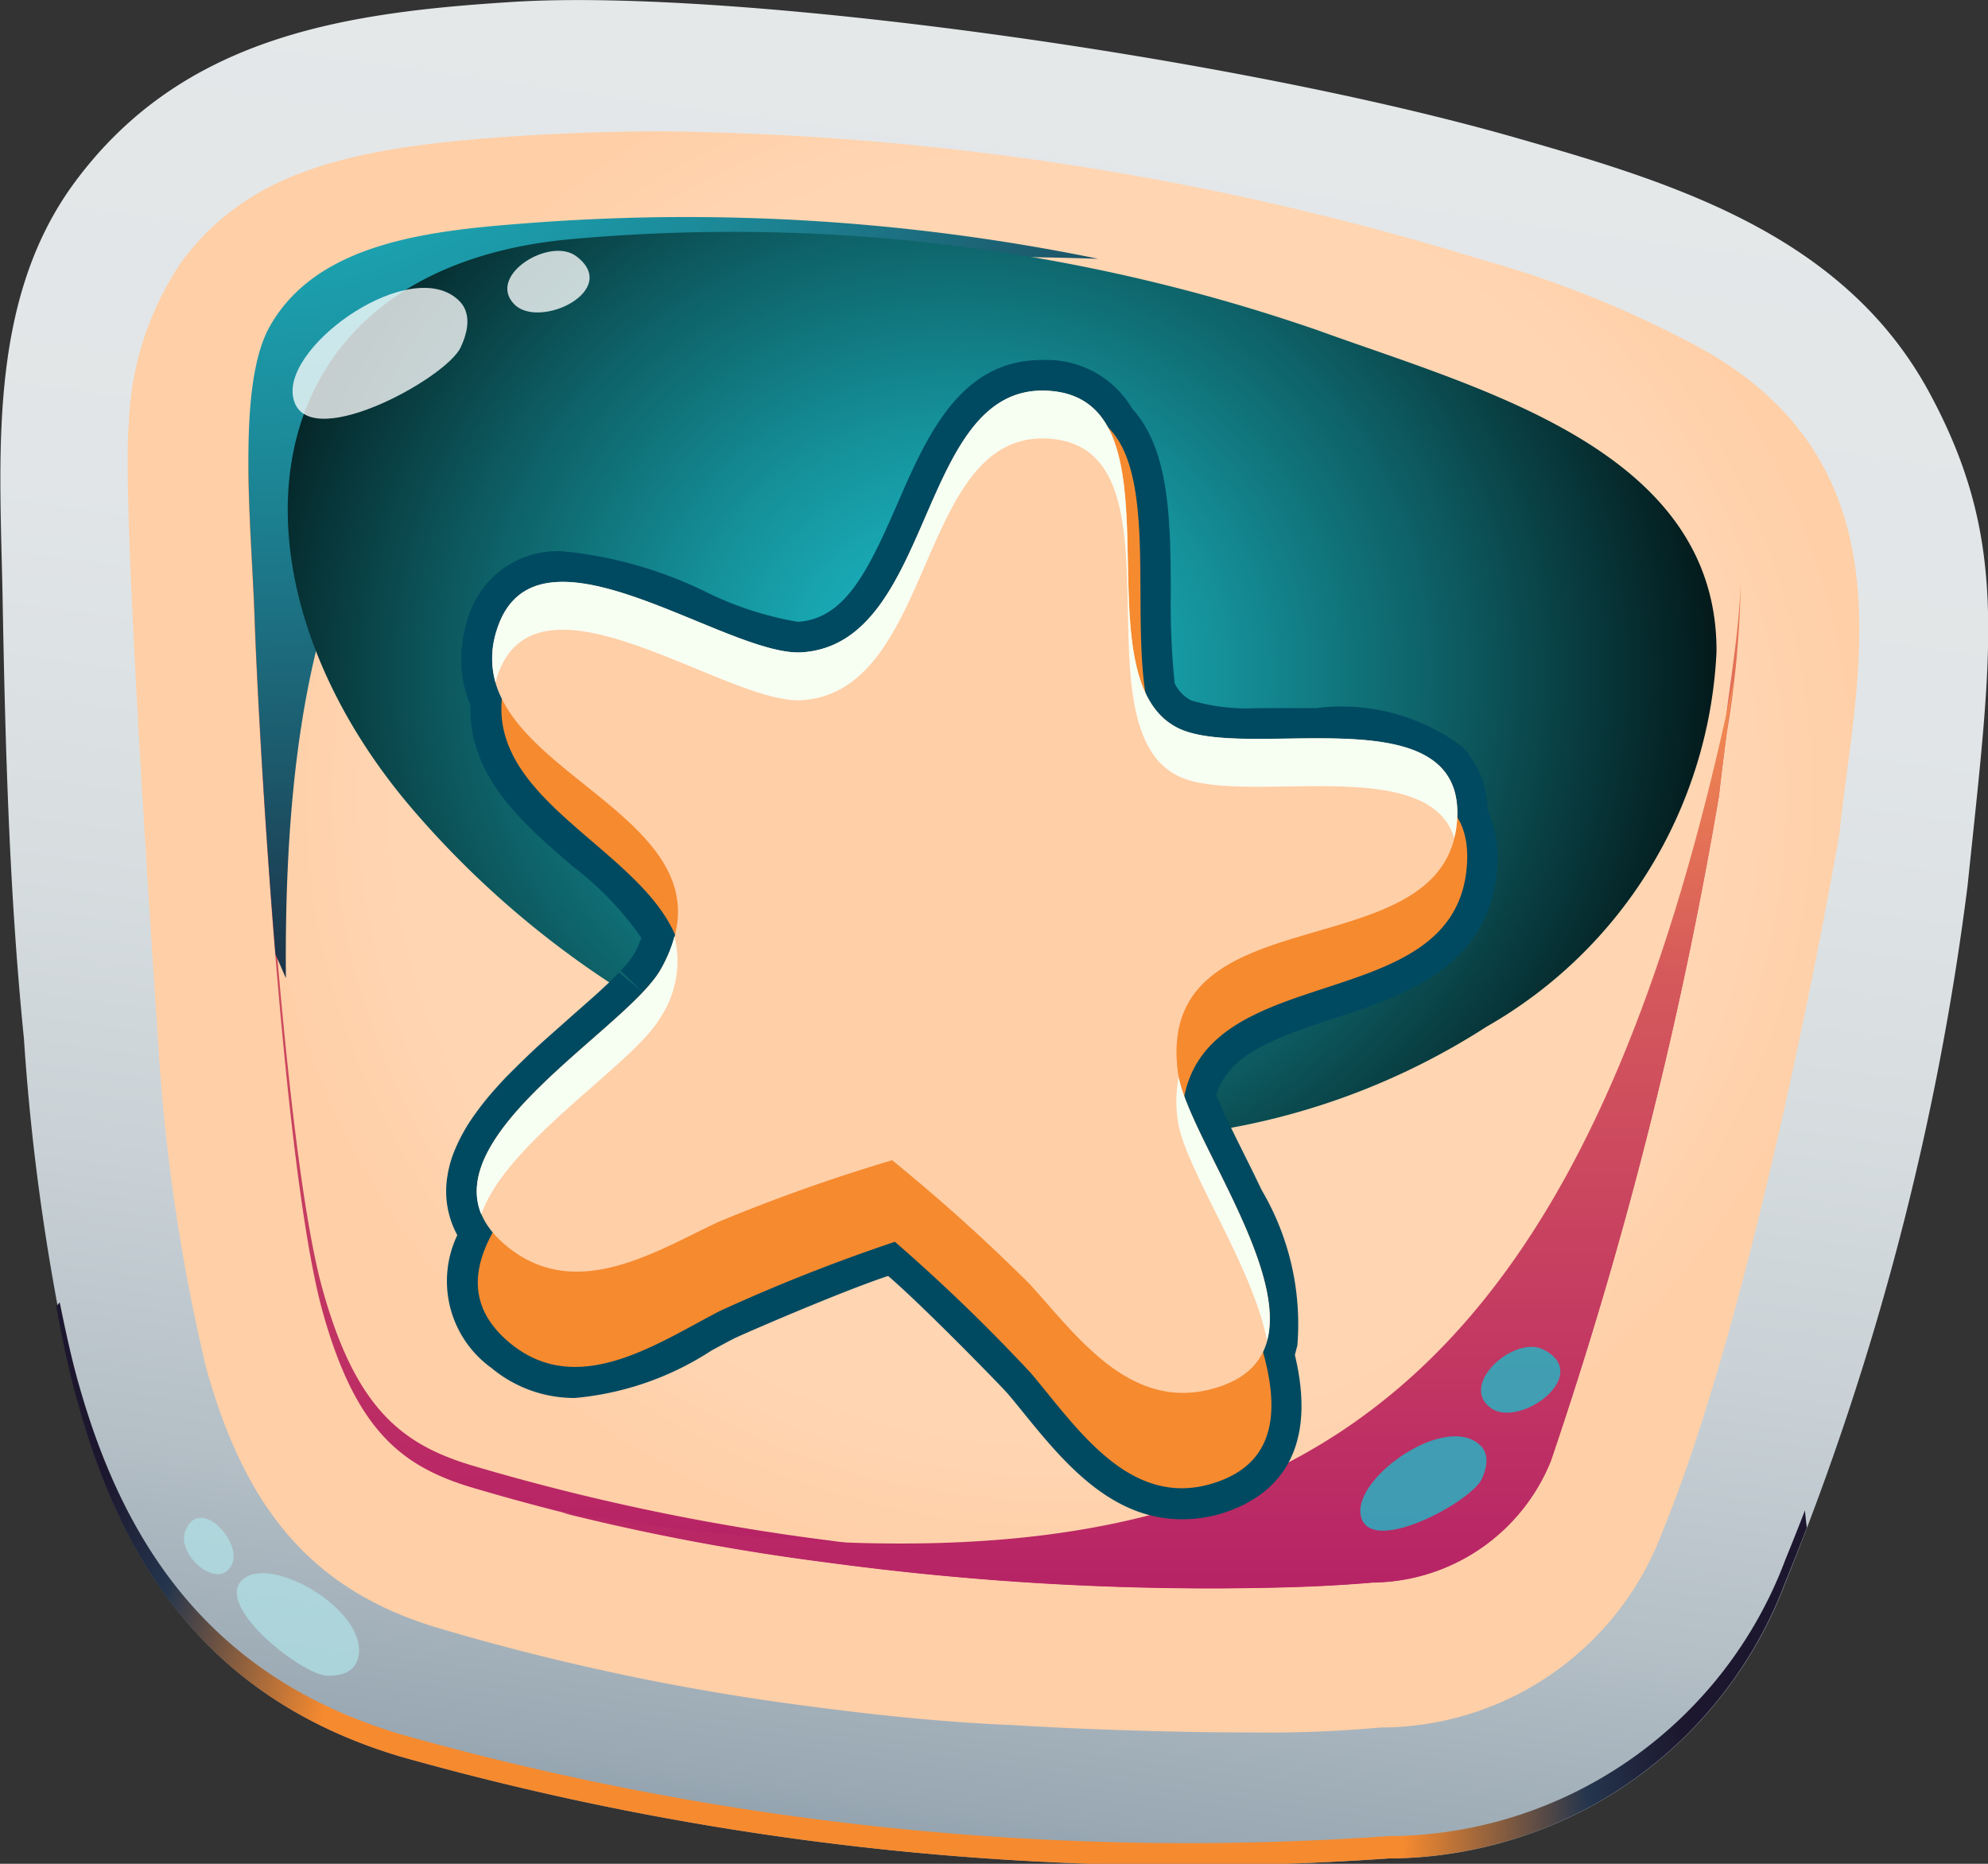 <svg xmlns="http://www.w3.org/2000/svg" xmlns:xlink="http://www.w3.org/1999/xlink" width="32" height="30" viewBox="0 0 32 30">
  <rect x="0" y="0" width="32" height="30" fill="#333333" stroke="none"/>
  <defs>
    <linearGradient id="linear-gradient" x1="0.541" y1="0.04" x2="0.378" y2="1.126" gradientUnits="objectBoundingBox">
      <stop offset="0" stop-color="#e4e8e9"/>
      <stop offset="0.267" stop-color="#e1e5e7"/>
      <stop offset="0.442" stop-color="#d8dee0"/>
      <stop offset="0.591" stop-color="#c9d1d6"/>
      <stop offset="0.725" stop-color="#b4bfc6"/>
      <stop offset="0.849" stop-color="#99a8b3"/>
      <stop offset="0.964" stop-color="#778c9b"/>
      <stop offset="1" stop-color="#6c8293"/>
    </linearGradient>
    <radialGradient id="radial-gradient" cx="0.37" cy="0.924" r="1.492" gradientTransform="translate(0.341) scale(0.317 1)" gradientUnits="objectBoundingBox">
      <stop offset="0" stop-color="#f68a2f"/>
      <stop offset="0.11" stop-color="#f68a2f"/>
      <stop offset="0.267" stop-color="#f68a2f"/>
      <stop offset="0.452" stop-color="#f68a2f"/>
      <stop offset="0.659" stop-color="#f68a2f"/>
      <stop offset="0.882" stop-color="#24354d"/>
      <stop offset="1" stop-color="#1c172e"/>
    </radialGradient>
    <radialGradient id="radial-gradient-2" cx="0.532" cy="0.414" r="0.824" gradientTransform="translate(0.043) scale(0.915 1)" gradientUnits="objectBoundingBox">
      <stop offset="0" stop-color="#fff3ea"/>
      <stop offset="0.224" stop-color="#ffd5b2"/>
      <stop offset="0.371" stop-color="#ffd5b2"/>
      <stop offset="0.495" stop-color="#ffd5b2"/>
      <stop offset="0.607" stop-color="#ffcfa7"/>
      <stop offset="0.711" stop-color="#ffcfa7"/>
      <stop offset="0.809" stop-color="#ffcfa7"/>
      <stop offset="0.902" stop-color="#b32666"/>
      <stop offset="0.989" stop-color="#b32666"/>
      <stop offset="1" stop-color="#1cbeca"/>
    </radialGradient>
    <linearGradient id="linear-gradient-2" x1="0.5" x2="0.5" y2="1" gradientUnits="objectBoundingBox">
      <stop offset="0" stop-color="#f5904f"/>
      <stop offset="0.315" stop-color="#d5595b"/>
      <stop offset="1" stop-color="#b52067"/>
    </linearGradient>
    <radialGradient id="radial-gradient-3" cx="-0.04" cy="-0.437" r="1.62" gradientTransform="translate(0.057) scale(0.886 1)" gradientUnits="objectBoundingBox">
      <stop offset="0" stop-color="#1cbeca"/>
      <stop offset="0.118" stop-color="#1cb7c3"/>
      <stop offset="0.287" stop-color="#1ca4b2"/>
      <stop offset="0.486" stop-color="#1c8595"/>
      <stop offset="0.708" stop-color="#1c5a6d"/>
      <stop offset="0.947" stop-color="#1c243a"/>
      <stop offset="1" stop-color="#1c172e"/>
    </radialGradient>
    <radialGradient id="radial-gradient-4" cx="0.492" cy="0.488" r="0.902" gradientTransform="translate(0.186) scale(0.627 1)" gradientUnits="objectBoundingBox">
      <stop offset="0" stop-color="#1cbeca"/>
      <stop offset="0.108" stop-color="#1ab1bd"/>
      <stop offset="0.308" stop-color="#15919a"/>
      <stop offset="0.578" stop-color="#0d5d63"/>
      <stop offset="0.905" stop-color="#031617"/>
      <stop offset="1"/>
    </radialGradient>
  </defs>
  <g id="Group_40" data-name="Group 40" transform="translate(-210.974 -303.516)">
    <g id="Group_33" data-name="Group 33" transform="translate(210.974 303.516)">
      <path id="Path_104" data-name="Path 104" d="M212.227,326.085c.713,2.6,2.1,4.782,5.2,5.706a46.691,46.691,0,0,0,15.9,1.639,6.853,6.853,0,0,0,6.392-4.455,44.753,44.753,0,0,0,2.926-11.2c.4-3.842.674-5.556-.616-7.941-1.385-2.562-4.173-3.39-6.653-4.1-4.507-1.294-12.525-2.416-16.152-2.187-2.7.17-5.307.549-7.045,2.9-1.433,1.937-1.2,4.482-1.162,6.767.043,2.341.107,4.685.342,7.017A36.334,36.334,0,0,0,212.227,326.085Z" transform="translate(-210.974 -303.516)" fill="url(#linear-gradient)"/>
      <path id="Path_105" data-name="Path 105" d="M241.514,361.471q-.151.39-.314.789a6.854,6.854,0,0,1-6.392,4.455,46.673,46.673,0,0,1-15.9-1.64c-3.094-.924-4.482-3.108-5.2-5.706-.112-.405-.2-.823-.287-1.246l-.056.065c.095.524.205,1.041.343,1.541.713,2.6,2.1,4.782,5.2,5.706a46.691,46.691,0,0,0,15.9,1.639,6.853,6.853,0,0,0,6.392-4.455c.12-.293.233-.581.344-.868C241.533,361.658,241.521,361.566,241.514,361.471Z" transform="translate(-212.46 -337.16)" fill="url(#radial-gradient)" style="mix-blend-mode: screen;isolation: isolate"/>
      <path id="Path_106" data-name="Path 106" d="M234.471,334.788c-1.345,0-2.893-.059-3.83-.118-.954-.039-2-.133-3.261-.3a38.132,38.132,0,0,1-6-1.263c-1.975-.59-3.095-1.851-3.744-4.215a30.517,30.517,0,0,1-.745-4.9c-.261-3.9-.594-9.186-.492-10.277a4.938,4.938,0,0,1,.849-2.6c1.1-1.481,2.765-1.856,5.46-2.026.766-.049,1.546-.073,2.322-.073a46.5,46.5,0,0,1,13.165,2.071A16.969,16.969,0,0,1,241.5,312.4c3.249,1.663,2.865,4.584,2.554,6.931-.043.327-.085.652-.119.974l-.007.047c-.052.3-1.292,7.412-2.836,11.185a4.849,4.849,0,0,1-4.542,3.171A20.142,20.142,0,0,1,234.471,334.788Z" transform="translate(-214.325 -306.902)" fill="url(#radial-gradient-2)"/>
      <path id="Path_110" data-name="Path 110" d="M245.3,326.567c-.044.332-.087.666-.122.994a69.314,69.314,0,0,1-2.708,10.717,3.124,3.124,0,0,1-2.87,1.954c-.793.069-1.576.086-2.352.093a46.289,46.289,0,0,1-6.439-.418,36.213,36.213,0,0,1-5.7-1.2c-1.126-.337-1.878-.912-2.414-2.848-.62-2.243-1.025-9.178-1.094-11.17-.024-.684-.088-1.534-.1-2.345-.01.913.072,1.919.1,2.7.069,1.992.474,8.927,1.094,11.17.536,1.938,1.289,2.512,2.414,2.848a36.083,36.083,0,0,0,5.7,1.2,46.1,46.1,0,0,0,6.439.418c.776-.007,1.559-.023,2.352-.093a3.125,3.125,0,0,0,2.87-1.955,69.269,69.269,0,0,0,2.708-10.717c.035-.327.079-.66.122-.993a15.95,15.95,0,0,0,.226-2.445C245.506,325.146,245.393,325.857,245.3,326.567Z" transform="translate(-217.506 -315.117)" fill="url(#linear-gradient-2)" style="mix-blend-mode: screen;isolation: isolate"/>
      <path id="Path_112" data-name="Path 112" d="M235.184,313.284a33.061,33.061,0,0,0-9.077-.582c-1.6.119-3.484.285-4.262,1.675-.538.961-.292,3.2-.241,4.674.034.986.151,3.186.335,5.426.056.128.11.255.168.385C222.019,315.223,225.637,312.954,235.184,313.284Z" transform="translate(-217.505 -309.118)" fill="url(#radial-gradient-3)" style="mix-blend-mode: screen;isolation: isolate"/>
      <path id="Path_113" data-name="Path 113" d="M250.714,344.538a69.271,69.271,0,0,0,2.708-10.717c.035-.327.079-.66.122-.993.04-.3.084-.605.122-.9-2.679,12.8-8.044,15.161-18.868,13.44a36.84,36.84,0,0,0,4.256.8,46.114,46.114,0,0,0,6.439.418c.776-.007,1.559-.023,2.352-.093A3.125,3.125,0,0,0,250.714,344.538Z" transform="translate(-225.752 -321.019)" fill="url(#linear-gradient-2)" style="mix-blend-mode: screen;isolation: isolate"/>
      <path id="Path_114" data-name="Path 114" d="M242.47,326.045a11.372,11.372,0,0,1-4.864,1.739,15.1,15.1,0,0,1-12.4-5.212c-3.251-3.766-2.75-8.758,2.58-9.208a28.8,28.8,0,0,1,11.978,1.475c2.611.948,6.426,1.921,6.408,5.174A7.345,7.345,0,0,1,242.47,326.045Z" transform="translate(-218.542 -309.519)" fill="url(#radial-gradient-4)" style="mix-blend-mode: screen;isolation: isolate"/>
      <path id="Path_115" data-name="Path 115" d="M226.054,315.79c-.757-.736-2.8.689-2.672,1.536.147.983,2.46-.268,2.7-.783C226.249,316.188,226.211,315.942,226.054,315.79Z" transform="translate(-218.667 -310.952)" fill="#fff" opacity="0.77" style="mix-blend-mode: screen;isolation: isolate"/>
      <path id="Path_116" data-name="Path 116" d="M270.568,363.884c-.547-.532-2.021.5-1.929,1.108.106.71,1.776-.194,1.95-.565C270.708,364.17,270.681,363.992,270.568,363.884Z" transform="translate(-246.739 -340.618)" fill="#1cbeca" opacity="0.77" style="mix-blend-mode: screen;isolation: isolate"/>
      <path id="Path_117" data-name="Path 117" d="M233.6,314.122c-.423-.321-1.448.308-1,.772C233.006,315.308,234.324,314.668,233.6,314.122Z" transform="translate(-224.323 -309.997)" fill="#fff" opacity="0.77" style="mix-blend-mode: screen;isolation: isolate"/>
      <path id="Path_118" data-name="Path 118" d="M274.756,360.031c-.474-.237-1.367.57-.843.943C274.38,361.307,275.562,360.435,274.756,360.031Z" transform="translate(-249.914 -338.309)" fill="#1cbeca" opacity="0.77" style="mix-blend-mode: screen;isolation: isolate"/>
      <g id="Group_32" data-name="Group 32" transform="translate(2.96 24.43)">
        <path id="Path_120" data-name="Path 120" d="M222.948,370.887c.258-.727-1.285-1.675-1.8-1.339-.6.391.907,1.572,1.316,1.582C222.744,371.136,222.895,371.038,222.948,370.887Z" transform="translate(-220.157 -368.587)" fill="#afdfe4" opacity="0.77" style="mix-blend-mode: screen;isolation: isolate"/>
        <path id="Path_121" data-name="Path 121" d="M219.538,367.917c.193-.374-.54-1.152-.752-.526-.125.369.537.944.752.526Z" transform="translate(-218.77 -367.155)" fill="#afdfe4" opacity="0.77" style="mix-blend-mode: screen;isolation: isolate"/>
      </g>
    </g>
    <g id="Group_36" data-name="Group 36" transform="translate(218.156 309.306)">
      <path id="Path_122" data-name="Path 122" d="M241.724,337.263c-1.152,0-1.924-.95-2.544-1.713-.088-.109-.174-.215-.259-.314-.124-.14-1.351-1.4-1.92-1.889-.708.231-2.324.929-2.489,1.011-.112.058-.232.123-.354.189a4.8,4.8,0,0,1-2.2.764,2.083,2.083,0,0,1-1.341-.482,1.722,1.722,0,0,1-.551-2.139,1.488,1.488,0,0,1-.167-.514l-.006-.051a1.515,1.515,0,0,1,.008-.348l.008-.052a1.875,1.875,0,0,1,.087-.331l.014-.036a2.845,2.845,0,0,1,.341-.616l.022-.031c.067-.092.138-.182.214-.272l.035-.041c.075-.086.153-.172.235-.258.2-.2.377-.375.564-.544.112-.1.493-.438.493-.438l.324-.286c.1-.088.164-.149.228-.209l.038-.035c.056-.054.112-.109.164-.163l.386.314-.358-.344c.046-.05.089-.1.126-.144a1.109,1.109,0,0,0,.088-.124,1.8,1.8,0,0,0,.1-.213c.007-.018.014-.034.019-.05a5.2,5.2,0,0,0-1.117-1.161c-.785-.675-1.67-1.436-1.634-2.583a2.06,2.06,0,0,1-.077-.22,1.957,1.957,0,0,1-.055-.26,1.819,1.819,0,0,1-.017-.263,1.892,1.892,0,0,1,.019-.268l.006-.05a2.121,2.121,0,0,1,.068-.286,1.506,1.506,0,0,1,1.534-1.131,6.693,6.693,0,0,1,2.331.664,5.363,5.363,0,0,0,1.462.472c.746-.052,1.113-.779,1.593-1.883s1.013-2.332,2.336-2.332h.041a1.592,1.592,0,0,1,1.414.79c.608.661.613,1.831.618,2.963a12.347,12.347,0,0,0,.062,1.45.612.612,0,0,0,.264.277,3.2,3.2,0,0,0,1.08.124h0c.147,0,.3,0,.45,0s.324,0,.485,0a3.227,3.227,0,0,1,2.356.627,1.48,1.48,0,0,1,.4,1.01,1.868,1.868,0,0,1,.15,1c-.144,1.545-1.516,1.995-2.617,2.356-1.036.339-1.7.6-1.9,1.233.109.267.268.589.436.926l.154.31c.056.115.1.209.145.3a4.246,4.246,0,0,1,.573,2.485v.008l-.041.156c.406,1.693-.424,2.328-1.207,2.561A2.184,2.184,0,0,1,241.724,337.263Z" transform="translate(-229.887 -318.599)" fill="#004a61"/>
      <g id="Group_35" data-name="Group 35" transform="translate(0.492 0.499)">
        <path id="Path_123" data-name="Path 123" d="M247.141,328.066c.214-2.278-3.376-.98-4.485-1.565-1.657-.875.3-5.806-2.071-5.822-2.051-.014-1.832,4.408-3.97,4.6-1.221.112-4.286-2.449-4.931-.3-.752,2.5,4.065,3.051,2.565,5.841-.618,1.148-4.4,3.351-2.492,4.9,1.084.879,2.356-.007,3.363-.528a28.452,28.452,0,0,1,2.818-1.114,28.837,28.837,0,0,1,2.188,2.113c.736.869,1.577,2.177,2.911,1.781,2.347-.7-.324-4.189-.464-5.489C242.234,329.326,246.9,330.67,247.141,328.066Z" transform="translate(-231.207 -320.379)" fill="#f68a2f"/>
        <path id="Path_124" data-name="Path 124" d="M246.96,326.843c.182-2.109-3.38-.957-4.494-1.516-1.664-.835.221-5.379-2.148-5.429-2.045-.042-1.764,4.061-3.893,4.212-1.216.086-4.309-2.333-4.922-.352-.714,2.309,4.1,2.888,2.641,5.453-.6,1.056-4.341,3.044-2.416,4.506,1.094.831,2.349.028,3.346-.441a28.655,28.655,0,0,1,2.794-.992,29.183,29.183,0,0,1,2.212,1.991c.746.816,1.6,2.042,2.928,1.693,2.331-.613-.383-3.889-.54-5.1C242.085,327.942,246.754,329.255,246.96,326.843Z" transform="translate(-231.182 -319.898)" fill="#ffcfa7"/>
        <g id="Group_34" data-name="Group 34" transform="translate(0)">
          <path id="Path_125" data-name="Path 125" d="M231.908,324.527c.613-1.981,3.706.438,4.922.352,2.129-.151,1.848-4.255,3.893-4.212,2.369.049.484,4.594,2.148,5.429,1.01.506,4.026-.391,4.451,1a1.63,1.63,0,0,0,.043-.255c.181-2.109-3.38-.957-4.494-1.516-1.664-.835.221-5.379-2.148-5.429-2.045-.042-1.764,4.061-3.893,4.212-1.216.086-4.309-2.333-4.922-.352a1.435,1.435,0,0,0-.017.839C231.9,324.573,231.9,324.551,231.908,324.527Z" transform="translate(-231.588 -319.898)" fill="#f7fff3"/>
          <path id="Path_126" data-name="Path 126" d="M260.865,349.377c.1.757,1.2,2.328,1.437,3.545.315-1.19-1.231-3.27-1.423-4.237A2.113,2.113,0,0,0,260.865,349.377Z" transform="translate(-249.581 -337.634)" fill="#f7fff3"/>
          <path id="Path_127" data-name="Path 127" d="M234.144,344.068a1.649,1.649,0,0,0,.221-1.3,2.189,2.189,0,0,1-.221.536c-.525.925-3.459,2.564-2.888,3.939C231.67,346.061,233.714,344.825,234.144,344.068Z" transform="translate(-231.183 -333.986)" fill="#f7fff3"/>
        </g>
      </g>
    </g>
  </g>
</svg>
